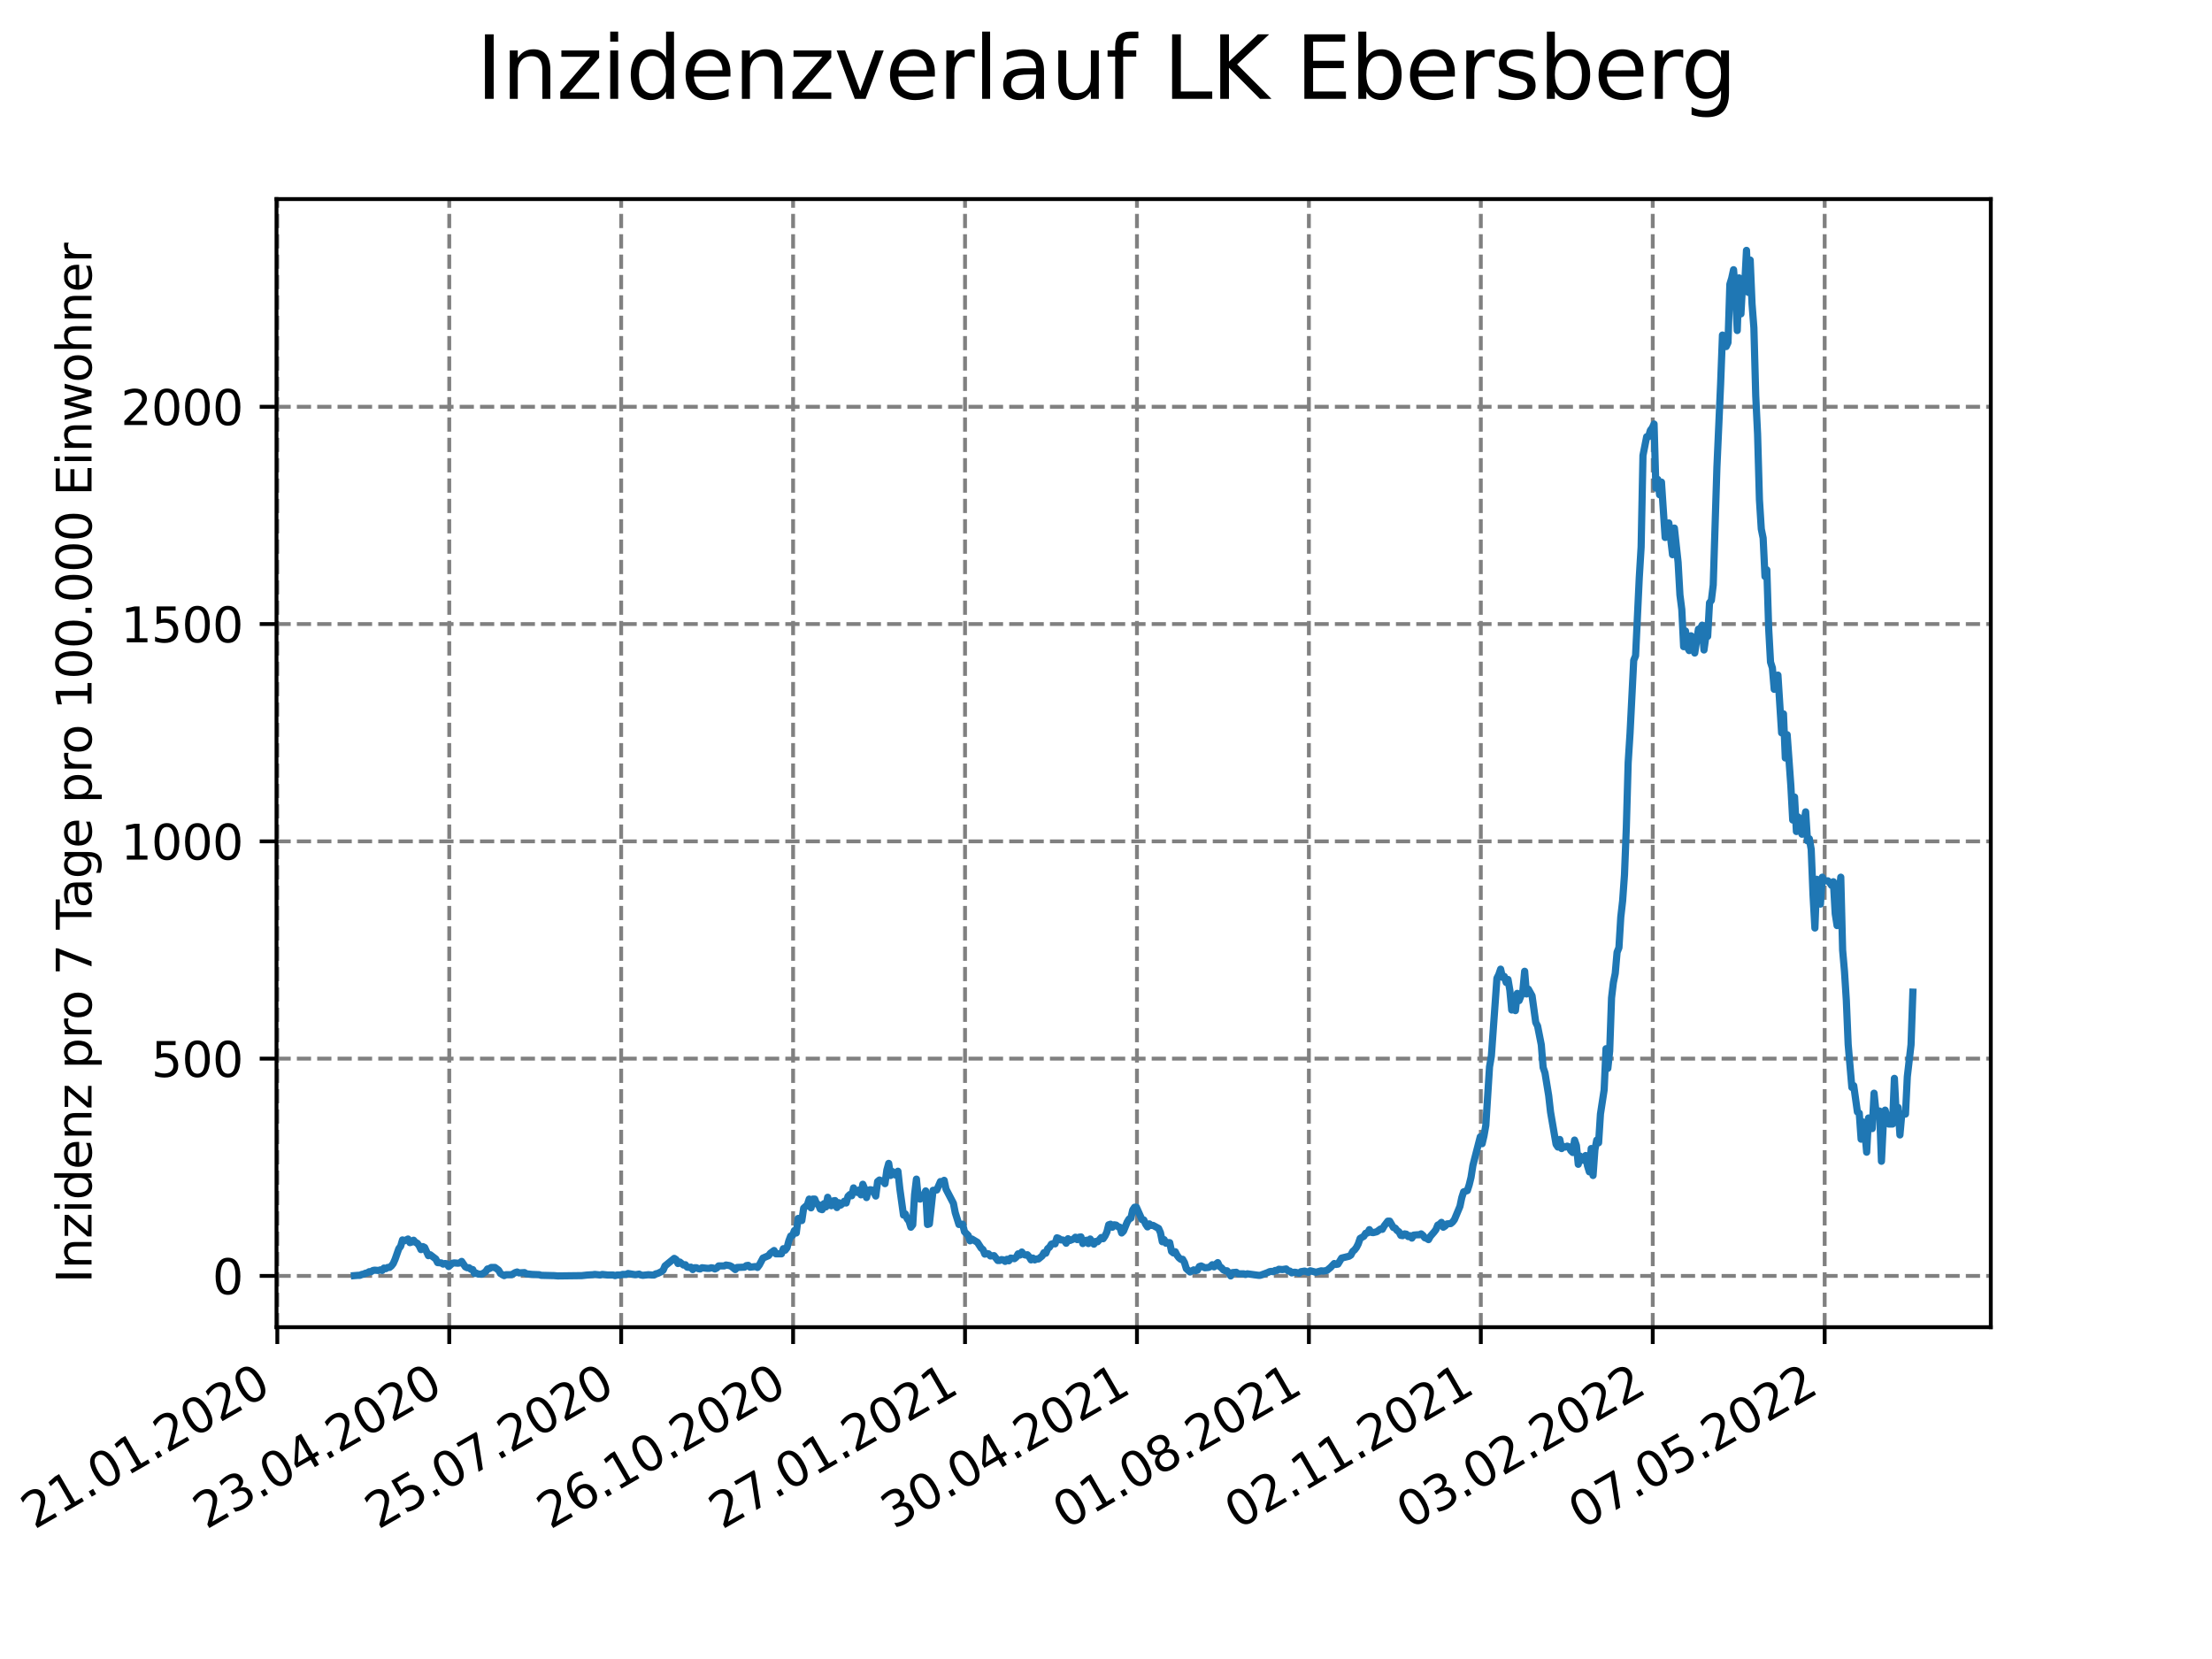 <?xml version="1.0" encoding="utf-8" standalone="no"?>
<!DOCTYPE svg PUBLIC "-//W3C//DTD SVG 1.1//EN"
  "http://www.w3.org/Graphics/SVG/1.1/DTD/svg11.dtd">
<svg xmlns:xlink="http://www.w3.org/1999/xlink" width="460.8pt" height="345.6pt" viewBox="0 0 460.8 345.6" xmlns="http://www.w3.org/2000/svg" version="1.1">
 <defs>
  <style type="text/css">*{stroke-linejoin: round; stroke-linecap: butt}</style>
 </defs>
 <g id="figure_1">
  <g id="patch_1">
   <path d="M 0 345.6 
L 460.8 345.6 
L 460.8 0 
L 0 0 
z
" style="fill: #ffffff"/>
  </g>
  <g id="axes_1">
   <g id="patch_2">
    <path d="M 57.6 276.48 
L 414.72 276.48 
L 414.72 41.472 
L 57.6 41.472 
z
" style="fill: #ffffff"/>
   </g>
   <g id="matplotlib.axis_1">
    <g id="xtick_1">
     <g id="line2d_1">
      <path d="M 57.77 276.48 
L 57.77 41.472 
" clip-path="url(#p62d53660f6)" style="fill: none; stroke-dasharray: 2.96,1.28; stroke-dashoffset: 0; stroke: #808080; stroke-width: 0.8"/>
     </g>
     <g id="line2d_2">
      <defs>
       <path id="m93dc197417" d="M 0 0 
L 0 3.5 
" style="stroke: #000000; stroke-width: 0.8"/>
      </defs>
      <g>
       <use xlink:href="#m93dc197417" x="57.77" y="276.48" style="stroke: #000000; stroke-width: 0.8"/>
      </g>
     </g>
     <g id="text_1">
      <!-- 21.01.2020 -->
      <g transform="translate(7.145 318.689)rotate(-30)scale(0.1 -0.1)">
       <defs>
        <path id="DejaVuSans-32" d="M 1228 531 
L 3431 531 
L 3431 0 
L 469 0 
L 469 531 
Q 828 903 1448 1529 
Q 2069 2156 2228 2338 
Q 2531 2678 2651 2914 
Q 2772 3150 2772 3378 
Q 2772 3750 2511 3984 
Q 2250 4219 1831 4219 
Q 1534 4219 1204 4116 
Q 875 4013 500 3803 
L 500 4441 
Q 881 4594 1212 4672 
Q 1544 4750 1819 4750 
Q 2544 4750 2975 4387 
Q 3406 4025 3406 3419 
Q 3406 3131 3298 2873 
Q 3191 2616 2906 2266 
Q 2828 2175 2409 1742 
Q 1991 1309 1228 531 
z
" transform="scale(0.016)"/>
        <path id="DejaVuSans-31" d="M 794 531 
L 1825 531 
L 1825 4091 
L 703 3866 
L 703 4441 
L 1819 4666 
L 2450 4666 
L 2450 531 
L 3481 531 
L 3481 0 
L 794 0 
L 794 531 
z
" transform="scale(0.016)"/>
        <path id="DejaVuSans-2e" d="M 684 794 
L 1344 794 
L 1344 0 
L 684 0 
L 684 794 
z
" transform="scale(0.016)"/>
        <path id="DejaVuSans-30" d="M 2034 4250 
Q 1547 4250 1301 3770 
Q 1056 3291 1056 2328 
Q 1056 1369 1301 889 
Q 1547 409 2034 409 
Q 2525 409 2770 889 
Q 3016 1369 3016 2328 
Q 3016 3291 2770 3770 
Q 2525 4250 2034 4250 
z
M 2034 4750 
Q 2819 4750 3233 4129 
Q 3647 3509 3647 2328 
Q 3647 1150 3233 529 
Q 2819 -91 2034 -91 
Q 1250 -91 836 529 
Q 422 1150 422 2328 
Q 422 3509 836 4129 
Q 1250 4750 2034 4750 
z
" transform="scale(0.016)"/>
       </defs>
       <use xlink:href="#DejaVuSans-32"/>
       <use xlink:href="#DejaVuSans-31" x="63.623"/>
       <use xlink:href="#DejaVuSans-2e" x="127.246"/>
       <use xlink:href="#DejaVuSans-30" x="159.033"/>
       <use xlink:href="#DejaVuSans-31" x="222.656"/>
       <use xlink:href="#DejaVuSans-2e" x="286.279"/>
       <use xlink:href="#DejaVuSans-32" x="318.066"/>
       <use xlink:href="#DejaVuSans-30" x="381.689"/>
       <use xlink:href="#DejaVuSans-32" x="445.312"/>
       <use xlink:href="#DejaVuSans-30" x="508.936"/>
      </g>
     </g>
    </g>
    <g id="xtick_2">
     <g id="line2d_3">
      <path d="M 93.586 276.48 
L 93.586 41.472 
" clip-path="url(#p62d53660f6)" style="fill: none; stroke-dasharray: 2.96,1.28; stroke-dashoffset: 0; stroke: #808080; stroke-width: 0.8"/>
     </g>
     <g id="line2d_4">
      <g>
       <use xlink:href="#m93dc197417" x="93.586" y="276.48" style="stroke: #000000; stroke-width: 0.8"/>
      </g>
     </g>
     <g id="text_2">
      <!-- 23.04.2020 -->
      <g transform="translate(42.961 318.689)rotate(-30)scale(0.1 -0.1)">
       <defs>
        <path id="DejaVuSans-33" d="M 2597 2516 
Q 3050 2419 3304 2112 
Q 3559 1806 3559 1356 
Q 3559 666 3084 287 
Q 2609 -91 1734 -91 
Q 1441 -91 1130 -33 
Q 819 25 488 141 
L 488 750 
Q 750 597 1062 519 
Q 1375 441 1716 441 
Q 2309 441 2620 675 
Q 2931 909 2931 1356 
Q 2931 1769 2642 2001 
Q 2353 2234 1838 2234 
L 1294 2234 
L 1294 2753 
L 1863 2753 
Q 2328 2753 2575 2939 
Q 2822 3125 2822 3475 
Q 2822 3834 2567 4026 
Q 2313 4219 1838 4219 
Q 1578 4219 1281 4162 
Q 984 4106 628 3988 
L 628 4550 
Q 988 4650 1302 4700 
Q 1616 4750 1894 4750 
Q 2613 4750 3031 4423 
Q 3450 4097 3450 3541 
Q 3450 3153 3228 2886 
Q 3006 2619 2597 2516 
z
" transform="scale(0.016)"/>
        <path id="DejaVuSans-34" d="M 2419 4116 
L 825 1625 
L 2419 1625 
L 2419 4116 
z
M 2253 4666 
L 3047 4666 
L 3047 1625 
L 3713 1625 
L 3713 1100 
L 3047 1100 
L 3047 0 
L 2419 0 
L 2419 1100 
L 313 1100 
L 313 1709 
L 2253 4666 
z
" transform="scale(0.016)"/>
       </defs>
       <use xlink:href="#DejaVuSans-32"/>
       <use xlink:href="#DejaVuSans-33" x="63.623"/>
       <use xlink:href="#DejaVuSans-2e" x="127.246"/>
       <use xlink:href="#DejaVuSans-30" x="159.033"/>
       <use xlink:href="#DejaVuSans-34" x="222.656"/>
       <use xlink:href="#DejaVuSans-2e" x="286.279"/>
       <use xlink:href="#DejaVuSans-32" x="318.066"/>
       <use xlink:href="#DejaVuSans-30" x="381.689"/>
       <use xlink:href="#DejaVuSans-32" x="445.312"/>
       <use xlink:href="#DejaVuSans-30" x="508.936"/>
      </g>
     </g>
    </g>
    <g id="xtick_3">
     <g id="line2d_5">
      <path d="M 129.402 276.48 
L 129.402 41.472 
" clip-path="url(#p62d53660f6)" style="fill: none; stroke-dasharray: 2.96,1.28; stroke-dashoffset: 0; stroke: #808080; stroke-width: 0.8"/>
     </g>
     <g id="line2d_6">
      <g>
       <use xlink:href="#m93dc197417" x="129.402" y="276.48" style="stroke: #000000; stroke-width: 0.8"/>
      </g>
     </g>
     <g id="text_3">
      <!-- 25.07.2020 -->
      <g transform="translate(78.777 318.689)rotate(-30)scale(0.1 -0.1)">
       <defs>
        <path id="DejaVuSans-35" d="M 691 4666 
L 3169 4666 
L 3169 4134 
L 1269 4134 
L 1269 2991 
Q 1406 3038 1543 3061 
Q 1681 3084 1819 3084 
Q 2600 3084 3056 2656 
Q 3513 2228 3513 1497 
Q 3513 744 3044 326 
Q 2575 -91 1722 -91 
Q 1428 -91 1123 -41 
Q 819 9 494 109 
L 494 744 
Q 775 591 1075 516 
Q 1375 441 1709 441 
Q 2250 441 2565 725 
Q 2881 1009 2881 1497 
Q 2881 1984 2565 2268 
Q 2250 2553 1709 2553 
Q 1456 2553 1204 2497 
Q 953 2441 691 2322 
L 691 4666 
z
" transform="scale(0.016)"/>
        <path id="DejaVuSans-37" d="M 525 4666 
L 3525 4666 
L 3525 4397 
L 1831 0 
L 1172 0 
L 2766 4134 
L 525 4134 
L 525 4666 
z
" transform="scale(0.016)"/>
       </defs>
       <use xlink:href="#DejaVuSans-32"/>
       <use xlink:href="#DejaVuSans-35" x="63.623"/>
       <use xlink:href="#DejaVuSans-2e" x="127.246"/>
       <use xlink:href="#DejaVuSans-30" x="159.033"/>
       <use xlink:href="#DejaVuSans-37" x="222.656"/>
       <use xlink:href="#DejaVuSans-2e" x="286.279"/>
       <use xlink:href="#DejaVuSans-32" x="318.066"/>
       <use xlink:href="#DejaVuSans-30" x="381.689"/>
       <use xlink:href="#DejaVuSans-32" x="445.312"/>
       <use xlink:href="#DejaVuSans-30" x="508.936"/>
      </g>
     </g>
    </g>
    <g id="xtick_4">
     <g id="line2d_7">
      <path d="M 165.218 276.48 
L 165.218 41.472 
" clip-path="url(#p62d53660f6)" style="fill: none; stroke-dasharray: 2.96,1.28; stroke-dashoffset: 0; stroke: #808080; stroke-width: 0.8"/>
     </g>
     <g id="line2d_8">
      <g>
       <use xlink:href="#m93dc197417" x="165.218" y="276.48" style="stroke: #000000; stroke-width: 0.8"/>
      </g>
     </g>
     <g id="text_4">
      <!-- 26.10.2020 -->
      <g transform="translate(114.593 318.689)rotate(-30)scale(0.1 -0.1)">
       <defs>
        <path id="DejaVuSans-36" d="M 2113 2584 
Q 1688 2584 1439 2293 
Q 1191 2003 1191 1497 
Q 1191 994 1439 701 
Q 1688 409 2113 409 
Q 2538 409 2786 701 
Q 3034 994 3034 1497 
Q 3034 2003 2786 2293 
Q 2538 2584 2113 2584 
z
M 3366 4563 
L 3366 3988 
Q 3128 4100 2886 4159 
Q 2644 4219 2406 4219 
Q 1781 4219 1451 3797 
Q 1122 3375 1075 2522 
Q 1259 2794 1537 2939 
Q 1816 3084 2150 3084 
Q 2853 3084 3261 2657 
Q 3669 2231 3669 1497 
Q 3669 778 3244 343 
Q 2819 -91 2113 -91 
Q 1303 -91 875 529 
Q 447 1150 447 2328 
Q 447 3434 972 4092 
Q 1497 4750 2381 4750 
Q 2619 4750 2861 4703 
Q 3103 4656 3366 4563 
z
" transform="scale(0.016)"/>
       </defs>
       <use xlink:href="#DejaVuSans-32"/>
       <use xlink:href="#DejaVuSans-36" x="63.623"/>
       <use xlink:href="#DejaVuSans-2e" x="127.246"/>
       <use xlink:href="#DejaVuSans-31" x="159.033"/>
       <use xlink:href="#DejaVuSans-30" x="222.656"/>
       <use xlink:href="#DejaVuSans-2e" x="286.279"/>
       <use xlink:href="#DejaVuSans-32" x="318.066"/>
       <use xlink:href="#DejaVuSans-30" x="381.689"/>
       <use xlink:href="#DejaVuSans-32" x="445.312"/>
       <use xlink:href="#DejaVuSans-30" x="508.936"/>
      </g>
     </g>
    </g>
    <g id="xtick_5">
     <g id="line2d_9">
      <path d="M 201.034 276.48 
L 201.034 41.472 
" clip-path="url(#p62d53660f6)" style="fill: none; stroke-dasharray: 2.96,1.28; stroke-dashoffset: 0; stroke: #808080; stroke-width: 0.8"/>
     </g>
     <g id="line2d_10">
      <g>
       <use xlink:href="#m93dc197417" x="201.034" y="276.48" style="stroke: #000000; stroke-width: 0.8"/>
      </g>
     </g>
     <g id="text_5">
      <!-- 27.01.2021 -->
      <g transform="translate(150.409 318.689)rotate(-30)scale(0.1 -0.1)">
       <use xlink:href="#DejaVuSans-32"/>
       <use xlink:href="#DejaVuSans-37" x="63.623"/>
       <use xlink:href="#DejaVuSans-2e" x="127.246"/>
       <use xlink:href="#DejaVuSans-30" x="159.033"/>
       <use xlink:href="#DejaVuSans-31" x="222.656"/>
       <use xlink:href="#DejaVuSans-2e" x="286.279"/>
       <use xlink:href="#DejaVuSans-32" x="318.066"/>
       <use xlink:href="#DejaVuSans-30" x="381.689"/>
       <use xlink:href="#DejaVuSans-32" x="445.312"/>
       <use xlink:href="#DejaVuSans-31" x="508.936"/>
      </g>
     </g>
    </g>
    <g id="xtick_6">
     <g id="line2d_11">
      <path d="M 236.85 276.48 
L 236.85 41.472 
" clip-path="url(#p62d53660f6)" style="fill: none; stroke-dasharray: 2.96,1.28; stroke-dashoffset: 0; stroke: #808080; stroke-width: 0.8"/>
     </g>
     <g id="line2d_12">
      <g>
       <use xlink:href="#m93dc197417" x="236.85" y="276.48" style="stroke: #000000; stroke-width: 0.8"/>
      </g>
     </g>
     <g id="text_6">
      <!-- 30.04.2021 -->
      <g transform="translate(186.225 318.689)rotate(-30)scale(0.1 -0.1)">
       <use xlink:href="#DejaVuSans-33"/>
       <use xlink:href="#DejaVuSans-30" x="63.623"/>
       <use xlink:href="#DejaVuSans-2e" x="127.246"/>
       <use xlink:href="#DejaVuSans-30" x="159.033"/>
       <use xlink:href="#DejaVuSans-34" x="222.656"/>
       <use xlink:href="#DejaVuSans-2e" x="286.279"/>
       <use xlink:href="#DejaVuSans-32" x="318.066"/>
       <use xlink:href="#DejaVuSans-30" x="381.689"/>
       <use xlink:href="#DejaVuSans-32" x="445.312"/>
       <use xlink:href="#DejaVuSans-31" x="508.936"/>
      </g>
     </g>
    </g>
    <g id="xtick_7">
     <g id="line2d_13">
      <path d="M 272.666 276.48 
L 272.666 41.472 
" clip-path="url(#p62d53660f6)" style="fill: none; stroke-dasharray: 2.96,1.28; stroke-dashoffset: 0; stroke: #808080; stroke-width: 0.8"/>
     </g>
     <g id="line2d_14">
      <g>
       <use xlink:href="#m93dc197417" x="272.666" y="276.48" style="stroke: #000000; stroke-width: 0.8"/>
      </g>
     </g>
     <g id="text_7">
      <!-- 01.08.2021 -->
      <g transform="translate(222.041 318.689)rotate(-30)scale(0.1 -0.1)">
       <defs>
        <path id="DejaVuSans-38" d="M 2034 2216 
Q 1584 2216 1326 1975 
Q 1069 1734 1069 1313 
Q 1069 891 1326 650 
Q 1584 409 2034 409 
Q 2484 409 2743 651 
Q 3003 894 3003 1313 
Q 3003 1734 2745 1975 
Q 2488 2216 2034 2216 
z
M 1403 2484 
Q 997 2584 770 2862 
Q 544 3141 544 3541 
Q 544 4100 942 4425 
Q 1341 4750 2034 4750 
Q 2731 4750 3128 4425 
Q 3525 4100 3525 3541 
Q 3525 3141 3298 2862 
Q 3072 2584 2669 2484 
Q 3125 2378 3379 2068 
Q 3634 1759 3634 1313 
Q 3634 634 3220 271 
Q 2806 -91 2034 -91 
Q 1263 -91 848 271 
Q 434 634 434 1313 
Q 434 1759 690 2068 
Q 947 2378 1403 2484 
z
M 1172 3481 
Q 1172 3119 1398 2916 
Q 1625 2713 2034 2713 
Q 2441 2713 2670 2916 
Q 2900 3119 2900 3481 
Q 2900 3844 2670 4047 
Q 2441 4250 2034 4250 
Q 1625 4250 1398 4047 
Q 1172 3844 1172 3481 
z
" transform="scale(0.016)"/>
       </defs>
       <use xlink:href="#DejaVuSans-30"/>
       <use xlink:href="#DejaVuSans-31" x="63.623"/>
       <use xlink:href="#DejaVuSans-2e" x="127.246"/>
       <use xlink:href="#DejaVuSans-30" x="159.033"/>
       <use xlink:href="#DejaVuSans-38" x="222.656"/>
       <use xlink:href="#DejaVuSans-2e" x="286.279"/>
       <use xlink:href="#DejaVuSans-32" x="318.066"/>
       <use xlink:href="#DejaVuSans-30" x="381.689"/>
       <use xlink:href="#DejaVuSans-32" x="445.312"/>
       <use xlink:href="#DejaVuSans-31" x="508.936"/>
      </g>
     </g>
    </g>
    <g id="xtick_8">
     <g id="line2d_15">
      <path d="M 308.482 276.48 
L 308.482 41.472 
" clip-path="url(#p62d53660f6)" style="fill: none; stroke-dasharray: 2.96,1.28; stroke-dashoffset: 0; stroke: #808080; stroke-width: 0.8"/>
     </g>
     <g id="line2d_16">
      <g>
       <use xlink:href="#m93dc197417" x="308.482" y="276.48" style="stroke: #000000; stroke-width: 0.8"/>
      </g>
     </g>
     <g id="text_8">
      <!-- 02.11.2021 -->
      <g transform="translate(257.857 318.689)rotate(-30)scale(0.1 -0.1)">
       <use xlink:href="#DejaVuSans-30"/>
       <use xlink:href="#DejaVuSans-32" x="63.623"/>
       <use xlink:href="#DejaVuSans-2e" x="127.246"/>
       <use xlink:href="#DejaVuSans-31" x="159.033"/>
       <use xlink:href="#DejaVuSans-31" x="222.656"/>
       <use xlink:href="#DejaVuSans-2e" x="286.279"/>
       <use xlink:href="#DejaVuSans-32" x="318.066"/>
       <use xlink:href="#DejaVuSans-30" x="381.689"/>
       <use xlink:href="#DejaVuSans-32" x="445.312"/>
       <use xlink:href="#DejaVuSans-31" x="508.936"/>
      </g>
     </g>
    </g>
    <g id="xtick_9">
     <g id="line2d_17">
      <path d="M 344.298 276.48 
L 344.298 41.472 
" clip-path="url(#p62d53660f6)" style="fill: none; stroke-dasharray: 2.96,1.28; stroke-dashoffset: 0; stroke: #808080; stroke-width: 0.8"/>
     </g>
     <g id="line2d_18">
      <g>
       <use xlink:href="#m93dc197417" x="344.298" y="276.48" style="stroke: #000000; stroke-width: 0.8"/>
      </g>
     </g>
     <g id="text_9">
      <!-- 03.02.2022 -->
      <g transform="translate(293.673 318.689)rotate(-30)scale(0.1 -0.1)">
       <use xlink:href="#DejaVuSans-30"/>
       <use xlink:href="#DejaVuSans-33" x="63.623"/>
       <use xlink:href="#DejaVuSans-2e" x="127.246"/>
       <use xlink:href="#DejaVuSans-30" x="159.033"/>
       <use xlink:href="#DejaVuSans-32" x="222.656"/>
       <use xlink:href="#DejaVuSans-2e" x="286.279"/>
       <use xlink:href="#DejaVuSans-32" x="318.066"/>
       <use xlink:href="#DejaVuSans-30" x="381.689"/>
       <use xlink:href="#DejaVuSans-32" x="445.312"/>
       <use xlink:href="#DejaVuSans-32" x="508.936"/>
      </g>
     </g>
    </g>
    <g id="xtick_10">
     <g id="line2d_19">
      <path d="M 380.114 276.48 
L 380.114 41.472 
" clip-path="url(#p62d53660f6)" style="fill: none; stroke-dasharray: 2.96,1.28; stroke-dashoffset: 0; stroke: #808080; stroke-width: 0.8"/>
     </g>
     <g id="line2d_20">
      <g>
       <use xlink:href="#m93dc197417" x="380.114" y="276.48" style="stroke: #000000; stroke-width: 0.8"/>
      </g>
     </g>
     <g id="text_10">
      <!-- 07.05.2022 -->
      <g transform="translate(329.489 318.689)rotate(-30)scale(0.1 -0.1)">
       <use xlink:href="#DejaVuSans-30"/>
       <use xlink:href="#DejaVuSans-37" x="63.623"/>
       <use xlink:href="#DejaVuSans-2e" x="127.246"/>
       <use xlink:href="#DejaVuSans-30" x="159.033"/>
       <use xlink:href="#DejaVuSans-35" x="222.656"/>
       <use xlink:href="#DejaVuSans-2e" x="286.279"/>
       <use xlink:href="#DejaVuSans-32" x="318.066"/>
       <use xlink:href="#DejaVuSans-30" x="381.689"/>
       <use xlink:href="#DejaVuSans-32" x="445.312"/>
       <use xlink:href="#DejaVuSans-32" x="508.936"/>
      </g>
     </g>
    </g>
   </g>
   <g id="matplotlib.axis_2">
    <g id="ytick_1">
     <g id="line2d_21">
      <path d="M 57.6 265.798 
L 414.72 265.798 
" clip-path="url(#p62d53660f6)" style="fill: none; stroke-dasharray: 2.96,1.28; stroke-dashoffset: 0; stroke: #808080; stroke-width: 0.8"/>
     </g>
     <g id="line2d_22">
      <defs>
       <path id="mb94807df3f" d="M 0 0 
L -3.5 0 
" style="stroke: #000000; stroke-width: 0.8"/>
      </defs>
      <g>
       <use xlink:href="#mb94807df3f" x="57.6" y="265.798" style="stroke: #000000; stroke-width: 0.8"/>
      </g>
     </g>
     <g id="text_11">
      <!-- 0 -->
      <g transform="translate(44.237 269.597)scale(0.1 -0.1)">
       <use xlink:href="#DejaVuSans-30"/>
      </g>
     </g>
    </g>
    <g id="ytick_2">
     <g id="line2d_23">
      <path d="M 57.6 220.533 
L 414.72 220.533 
" clip-path="url(#p62d53660f6)" style="fill: none; stroke-dasharray: 2.96,1.28; stroke-dashoffset: 0; stroke: #808080; stroke-width: 0.8"/>
     </g>
     <g id="line2d_24">
      <g>
       <use xlink:href="#mb94807df3f" x="57.6" y="220.533" style="stroke: #000000; stroke-width: 0.8"/>
      </g>
     </g>
     <g id="text_12">
      <!-- 500 -->
      <g transform="translate(31.512 224.332)scale(0.1 -0.1)">
       <use xlink:href="#DejaVuSans-35"/>
       <use xlink:href="#DejaVuSans-30" x="63.623"/>
       <use xlink:href="#DejaVuSans-30" x="127.246"/>
      </g>
     </g>
    </g>
    <g id="ytick_3">
     <g id="line2d_25">
      <path d="M 57.6 175.268 
L 414.72 175.268 
" clip-path="url(#p62d53660f6)" style="fill: none; stroke-dasharray: 2.96,1.28; stroke-dashoffset: 0; stroke: #808080; stroke-width: 0.8"/>
     </g>
     <g id="line2d_26">
      <g>
       <use xlink:href="#mb94807df3f" x="57.6" y="175.268" style="stroke: #000000; stroke-width: 0.8"/>
      </g>
     </g>
     <g id="text_13">
      <!-- 1000 -->
      <g transform="translate(25.15 179.067)scale(0.1 -0.1)">
       <use xlink:href="#DejaVuSans-31"/>
       <use xlink:href="#DejaVuSans-30" x="63.623"/>
       <use xlink:href="#DejaVuSans-30" x="127.246"/>
       <use xlink:href="#DejaVuSans-30" x="190.869"/>
      </g>
     </g>
    </g>
    <g id="ytick_4">
     <g id="line2d_27">
      <path d="M 57.6 130.003 
L 414.72 130.003 
" clip-path="url(#p62d53660f6)" style="fill: none; stroke-dasharray: 2.96,1.28; stroke-dashoffset: 0; stroke: #808080; stroke-width: 0.8"/>
     </g>
     <g id="line2d_28">
      <g>
       <use xlink:href="#mb94807df3f" x="57.6" y="130.003" style="stroke: #000000; stroke-width: 0.8"/>
      </g>
     </g>
     <g id="text_14">
      <!-- 1500 -->
      <g transform="translate(25.15 133.802)scale(0.1 -0.1)">
       <use xlink:href="#DejaVuSans-31"/>
       <use xlink:href="#DejaVuSans-35" x="63.623"/>
       <use xlink:href="#DejaVuSans-30" x="127.246"/>
       <use xlink:href="#DejaVuSans-30" x="190.869"/>
      </g>
     </g>
    </g>
    <g id="ytick_5">
     <g id="line2d_29">
      <path d="M 57.6 84.738 
L 414.72 84.738 
" clip-path="url(#p62d53660f6)" style="fill: none; stroke-dasharray: 2.96,1.28; stroke-dashoffset: 0; stroke: #808080; stroke-width: 0.8"/>
     </g>
     <g id="line2d_30">
      <g>
       <use xlink:href="#mb94807df3f" x="57.6" y="84.738" style="stroke: #000000; stroke-width: 0.8"/>
      </g>
     </g>
     <g id="text_15">
      <!-- 2000 -->
      <g transform="translate(25.15 88.537)scale(0.1 -0.1)">
       <use xlink:href="#DejaVuSans-32"/>
       <use xlink:href="#DejaVuSans-30" x="63.623"/>
       <use xlink:href="#DejaVuSans-30" x="127.246"/>
       <use xlink:href="#DejaVuSans-30" x="190.869"/>
      </g>
     </g>
    </g>
    <g id="text_16">
     <!-- Inzidenz pro 7 Tage pro 100.000 Einwohner -->
     <g transform="translate(19.07 267.301)rotate(-90)scale(0.1 -0.1)">
      <defs>
       <path id="DejaVuSans-49" d="M 628 4666 
L 1259 4666 
L 1259 0 
L 628 0 
L 628 4666 
z
" transform="scale(0.016)"/>
       <path id="DejaVuSans-6e" d="M 3513 2113 
L 3513 0 
L 2938 0 
L 2938 2094 
Q 2938 2591 2744 2837 
Q 2550 3084 2163 3084 
Q 1697 3084 1428 2787 
Q 1159 2491 1159 1978 
L 1159 0 
L 581 0 
L 581 3500 
L 1159 3500 
L 1159 2956 
Q 1366 3272 1645 3428 
Q 1925 3584 2291 3584 
Q 2894 3584 3203 3211 
Q 3513 2838 3513 2113 
z
" transform="scale(0.016)"/>
       <path id="DejaVuSans-7a" d="M 353 3500 
L 3084 3500 
L 3084 2975 
L 922 459 
L 3084 459 
L 3084 0 
L 275 0 
L 275 525 
L 2438 3041 
L 353 3041 
L 353 3500 
z
" transform="scale(0.016)"/>
       <path id="DejaVuSans-69" d="M 603 3500 
L 1178 3500 
L 1178 0 
L 603 0 
L 603 3500 
z
M 603 4863 
L 1178 4863 
L 1178 4134 
L 603 4134 
L 603 4863 
z
" transform="scale(0.016)"/>
       <path id="DejaVuSans-64" d="M 2906 2969 
L 2906 4863 
L 3481 4863 
L 3481 0 
L 2906 0 
L 2906 525 
Q 2725 213 2448 61 
Q 2172 -91 1784 -91 
Q 1150 -91 751 415 
Q 353 922 353 1747 
Q 353 2572 751 3078 
Q 1150 3584 1784 3584 
Q 2172 3584 2448 3432 
Q 2725 3281 2906 2969 
z
M 947 1747 
Q 947 1113 1208 752 
Q 1469 391 1925 391 
Q 2381 391 2643 752 
Q 2906 1113 2906 1747 
Q 2906 2381 2643 2742 
Q 2381 3103 1925 3103 
Q 1469 3103 1208 2742 
Q 947 2381 947 1747 
z
" transform="scale(0.016)"/>
       <path id="DejaVuSans-65" d="M 3597 1894 
L 3597 1613 
L 953 1613 
Q 991 1019 1311 708 
Q 1631 397 2203 397 
Q 2534 397 2845 478 
Q 3156 559 3463 722 
L 3463 178 
Q 3153 47 2828 -22 
Q 2503 -91 2169 -91 
Q 1331 -91 842 396 
Q 353 884 353 1716 
Q 353 2575 817 3079 
Q 1281 3584 2069 3584 
Q 2775 3584 3186 3129 
Q 3597 2675 3597 1894 
z
M 3022 2063 
Q 3016 2534 2758 2815 
Q 2500 3097 2075 3097 
Q 1594 3097 1305 2825 
Q 1016 2553 972 2059 
L 3022 2063 
z
" transform="scale(0.016)"/>
       <path id="DejaVuSans-20" transform="scale(0.016)"/>
       <path id="DejaVuSans-70" d="M 1159 525 
L 1159 -1331 
L 581 -1331 
L 581 3500 
L 1159 3500 
L 1159 2969 
Q 1341 3281 1617 3432 
Q 1894 3584 2278 3584 
Q 2916 3584 3314 3078 
Q 3713 2572 3713 1747 
Q 3713 922 3314 415 
Q 2916 -91 2278 -91 
Q 1894 -91 1617 61 
Q 1341 213 1159 525 
z
M 3116 1747 
Q 3116 2381 2855 2742 
Q 2594 3103 2138 3103 
Q 1681 3103 1420 2742 
Q 1159 2381 1159 1747 
Q 1159 1113 1420 752 
Q 1681 391 2138 391 
Q 2594 391 2855 752 
Q 3116 1113 3116 1747 
z
" transform="scale(0.016)"/>
       <path id="DejaVuSans-72" d="M 2631 2963 
Q 2534 3019 2420 3045 
Q 2306 3072 2169 3072 
Q 1681 3072 1420 2755 
Q 1159 2438 1159 1844 
L 1159 0 
L 581 0 
L 581 3500 
L 1159 3500 
L 1159 2956 
Q 1341 3275 1631 3429 
Q 1922 3584 2338 3584 
Q 2397 3584 2469 3576 
Q 2541 3569 2628 3553 
L 2631 2963 
z
" transform="scale(0.016)"/>
       <path id="DejaVuSans-6f" d="M 1959 3097 
Q 1497 3097 1228 2736 
Q 959 2375 959 1747 
Q 959 1119 1226 758 
Q 1494 397 1959 397 
Q 2419 397 2687 759 
Q 2956 1122 2956 1747 
Q 2956 2369 2687 2733 
Q 2419 3097 1959 3097 
z
M 1959 3584 
Q 2709 3584 3137 3096 
Q 3566 2609 3566 1747 
Q 3566 888 3137 398 
Q 2709 -91 1959 -91 
Q 1206 -91 779 398 
Q 353 888 353 1747 
Q 353 2609 779 3096 
Q 1206 3584 1959 3584 
z
" transform="scale(0.016)"/>
       <path id="DejaVuSans-54" d="M -19 4666 
L 3928 4666 
L 3928 4134 
L 2272 4134 
L 2272 0 
L 1638 0 
L 1638 4134 
L -19 4134 
L -19 4666 
z
" transform="scale(0.016)"/>
       <path id="DejaVuSans-61" d="M 2194 1759 
Q 1497 1759 1228 1600 
Q 959 1441 959 1056 
Q 959 750 1161 570 
Q 1363 391 1709 391 
Q 2188 391 2477 730 
Q 2766 1069 2766 1631 
L 2766 1759 
L 2194 1759 
z
M 3341 1997 
L 3341 0 
L 2766 0 
L 2766 531 
Q 2569 213 2275 61 
Q 1981 -91 1556 -91 
Q 1019 -91 701 211 
Q 384 513 384 1019 
Q 384 1609 779 1909 
Q 1175 2209 1959 2209 
L 2766 2209 
L 2766 2266 
Q 2766 2663 2505 2880 
Q 2244 3097 1772 3097 
Q 1472 3097 1187 3025 
Q 903 2953 641 2809 
L 641 3341 
Q 956 3463 1253 3523 
Q 1550 3584 1831 3584 
Q 2591 3584 2966 3190 
Q 3341 2797 3341 1997 
z
" transform="scale(0.016)"/>
       <path id="DejaVuSans-67" d="M 2906 1791 
Q 2906 2416 2648 2759 
Q 2391 3103 1925 3103 
Q 1463 3103 1205 2759 
Q 947 2416 947 1791 
Q 947 1169 1205 825 
Q 1463 481 1925 481 
Q 2391 481 2648 825 
Q 2906 1169 2906 1791 
z
M 3481 434 
Q 3481 -459 3084 -895 
Q 2688 -1331 1869 -1331 
Q 1566 -1331 1297 -1286 
Q 1028 -1241 775 -1147 
L 775 -588 
Q 1028 -725 1275 -790 
Q 1522 -856 1778 -856 
Q 2344 -856 2625 -561 
Q 2906 -266 2906 331 
L 2906 616 
Q 2728 306 2450 153 
Q 2172 0 1784 0 
Q 1141 0 747 490 
Q 353 981 353 1791 
Q 353 2603 747 3093 
Q 1141 3584 1784 3584 
Q 2172 3584 2450 3431 
Q 2728 3278 2906 2969 
L 2906 3500 
L 3481 3500 
L 3481 434 
z
" transform="scale(0.016)"/>
       <path id="DejaVuSans-45" d="M 628 4666 
L 3578 4666 
L 3578 4134 
L 1259 4134 
L 1259 2753 
L 3481 2753 
L 3481 2222 
L 1259 2222 
L 1259 531 
L 3634 531 
L 3634 0 
L 628 0 
L 628 4666 
z
" transform="scale(0.016)"/>
       <path id="DejaVuSans-77" d="M 269 3500 
L 844 3500 
L 1563 769 
L 2278 3500 
L 2956 3500 
L 3675 769 
L 4391 3500 
L 4966 3500 
L 4050 0 
L 3372 0 
L 2619 2869 
L 1863 0 
L 1184 0 
L 269 3500 
z
" transform="scale(0.016)"/>
       <path id="DejaVuSans-68" d="M 3513 2113 
L 3513 0 
L 2938 0 
L 2938 2094 
Q 2938 2591 2744 2837 
Q 2550 3084 2163 3084 
Q 1697 3084 1428 2787 
Q 1159 2491 1159 1978 
L 1159 0 
L 581 0 
L 581 4863 
L 1159 4863 
L 1159 2956 
Q 1366 3272 1645 3428 
Q 1925 3584 2291 3584 
Q 2894 3584 3203 3211 
Q 3513 2838 3513 2113 
z
" transform="scale(0.016)"/>
      </defs>
      <use xlink:href="#DejaVuSans-49"/>
      <use xlink:href="#DejaVuSans-6e" x="29.492"/>
      <use xlink:href="#DejaVuSans-7a" x="92.871"/>
      <use xlink:href="#DejaVuSans-69" x="145.361"/>
      <use xlink:href="#DejaVuSans-64" x="173.145"/>
      <use xlink:href="#DejaVuSans-65" x="236.621"/>
      <use xlink:href="#DejaVuSans-6e" x="298.145"/>
      <use xlink:href="#DejaVuSans-7a" x="361.523"/>
      <use xlink:href="#DejaVuSans-20" x="414.014"/>
      <use xlink:href="#DejaVuSans-70" x="445.801"/>
      <use xlink:href="#DejaVuSans-72" x="509.277"/>
      <use xlink:href="#DejaVuSans-6f" x="548.141"/>
      <use xlink:href="#DejaVuSans-20" x="609.322"/>
      <use xlink:href="#DejaVuSans-37" x="641.109"/>
      <use xlink:href="#DejaVuSans-20" x="704.732"/>
      <use xlink:href="#DejaVuSans-54" x="736.52"/>
      <use xlink:href="#DejaVuSans-61" x="781.104"/>
      <use xlink:href="#DejaVuSans-67" x="842.383"/>
      <use xlink:href="#DejaVuSans-65" x="905.859"/>
      <use xlink:href="#DejaVuSans-20" x="967.383"/>
      <use xlink:href="#DejaVuSans-70" x="999.17"/>
      <use xlink:href="#DejaVuSans-72" x="1062.646"/>
      <use xlink:href="#DejaVuSans-6f" x="1101.51"/>
      <use xlink:href="#DejaVuSans-20" x="1162.691"/>
      <use xlink:href="#DejaVuSans-31" x="1194.479"/>
      <use xlink:href="#DejaVuSans-30" x="1258.102"/>
      <use xlink:href="#DejaVuSans-30" x="1321.725"/>
      <use xlink:href="#DejaVuSans-2e" x="1385.348"/>
      <use xlink:href="#DejaVuSans-30" x="1417.135"/>
      <use xlink:href="#DejaVuSans-30" x="1480.758"/>
      <use xlink:href="#DejaVuSans-30" x="1544.381"/>
      <use xlink:href="#DejaVuSans-20" x="1608.004"/>
      <use xlink:href="#DejaVuSans-45" x="1639.791"/>
      <use xlink:href="#DejaVuSans-69" x="1702.975"/>
      <use xlink:href="#DejaVuSans-6e" x="1730.758"/>
      <use xlink:href="#DejaVuSans-77" x="1794.137"/>
      <use xlink:href="#DejaVuSans-6f" x="1875.924"/>
      <use xlink:href="#DejaVuSans-68" x="1937.105"/>
      <use xlink:href="#DejaVuSans-6e" x="2000.484"/>
      <use xlink:href="#DejaVuSans-65" x="2063.863"/>
      <use xlink:href="#DejaVuSans-72" x="2125.387"/>
     </g>
    </g>
   </g>
   <g id="line2d_31">
    <path d="M 73.833 265.735 
L 74.603 265.672 
L 74.988 265.672 
L 75.373 265.483 
L 75.758 265.42 
L 76.143 265.231 
L 76.529 265.168 
L 76.914 264.916 
L 77.299 264.916 
L 77.684 264.663 
L 78.069 264.6 
L 78.839 264.663 
L 79.224 264.537 
L 79.609 264.663 
L 79.995 264.159 
L 80.38 264.285 
L 80.765 264.033 
L 81.15 264.033 
L 81.535 263.718 
L 81.92 263.214 
L 82.305 262.332 
L 83.076 260.126 
L 83.461 259.622 
L 83.846 258.298 
L 84.231 258.487 
L 85.001 258.109 
L 85.386 258.865 
L 85.771 258.739 
L 86.157 258.361 
L 86.542 258.802 
L 86.927 258.991 
L 87.312 259.496 
L 87.697 260.315 
L 88.082 259.685 
L 88.467 259.874 
L 89.237 261.575 
L 89.623 261.386 
L 90.778 262.269 
L 91.163 263.025 
L 91.933 263.088 
L 92.318 263.34 
L 92.704 263.214 
L 93.089 263.277 
L 93.474 263.844 
L 94.244 263.151 
L 94.629 263.088 
L 95.399 263.151 
L 95.784 263.088 
L 96.17 262.773 
L 96.94 263.907 
L 97.325 264.096 
L 97.71 264.096 
L 98.095 264.411 
L 98.48 264.474 
L 98.865 265.294 
L 99.251 265.231 
L 99.636 265.42 
L 100.406 265.42 
L 101.176 264.916 
L 101.561 264.348 
L 101.946 264.285 
L 102.331 264.033 
L 103.102 264.033 
L 103.872 264.6 
L 104.257 265.294 
L 105.027 265.735 
L 105.412 265.546 
L 106.568 265.546 
L 107.338 265.105 
L 107.723 264.979 
L 108.108 265.168 
L 109.264 265.105 
L 109.649 265.357 
L 110.804 265.483 
L 112.345 265.546 
L 112.73 265.672 
L 115.425 265.735 
L 116.196 265.798 
L 121.202 265.735 
L 122.358 265.609 
L 123.513 265.546 
L 123.898 265.483 
L 125.053 265.609 
L 125.439 265.483 
L 126.594 265.609 
L 127.749 265.609 
L 128.134 265.735 
L 128.519 265.609 
L 129.29 265.609 
L 129.675 265.483 
L 130.445 265.483 
L 130.83 265.294 
L 132.371 265.546 
L 133.141 265.42 
L 133.526 265.609 
L 133.911 265.672 
L 135.067 265.546 
L 135.837 265.609 
L 136.222 265.609 
L 136.607 265.357 
L 136.992 265.294 
L 137.762 264.916 
L 138.147 264.6 
L 138.533 263.718 
L 140.458 262.143 
L 140.843 262.395 
L 141.228 263.214 
L 141.614 262.899 
L 142.384 263.529 
L 142.769 263.466 
L 143.154 263.97 
L 143.539 264.033 
L 143.924 263.97 
L 144.309 264.474 
L 144.694 264.096 
L 145.08 264.096 
L 145.465 264.285 
L 145.85 264.348 
L 146.235 264.096 
L 147.39 264.222 
L 147.775 264.222 
L 148.161 264.096 
L 148.546 264.159 
L 148.931 264.348 
L 149.316 264.159 
L 149.701 263.718 
L 150.856 263.718 
L 151.241 263.529 
L 152.012 263.655 
L 152.397 263.844 
L 153.167 264.474 
L 153.552 264.033 
L 155.093 263.97 
L 155.478 263.655 
L 155.863 263.592 
L 156.248 263.97 
L 157.403 263.844 
L 157.788 264.033 
L 158.174 263.529 
L 158.944 262.08 
L 160.099 261.575 
L 160.484 261.071 
L 161.255 260.504 
L 161.64 261.197 
L 162.795 261.197 
L 163.18 260.126 
L 163.565 260.441 
L 163.95 259.937 
L 164.335 258.487 
L 164.721 257.479 
L 165.106 257.353 
L 165.491 256.345 
L 165.876 256.849 
L 166.261 253.824 
L 166.646 253.824 
L 167.031 254.265 
L 167.416 251.681 
L 168.187 250.988 
L 168.572 249.79 
L 168.957 251.618 
L 169.342 249.79 
L 169.727 249.79 
L 170.112 250.799 
L 170.497 250.925 
L 170.882 251.87 
L 171.268 251.996 
L 171.653 250.736 
L 172.038 251.429 
L 172.423 249.412 
L 172.808 251.051 
L 173.193 251.177 
L 173.578 250.168 
L 173.963 250.105 
L 174.349 251.555 
L 174.734 250.547 
L 175.119 251.051 
L 175.504 250.736 
L 175.889 250.231 
L 176.274 250.61 
L 176.659 249.223 
L 177.044 248.845 
L 177.429 249.097 
L 177.815 247.458 
L 178.2 248.278 
L 178.585 248.404 
L 178.97 247.9 
L 179.355 248.908 
L 179.74 246.702 
L 180.125 247.648 
L 180.51 249.475 
L 180.896 247.963 
L 181.281 247.837 
L 181.666 247.9 
L 182.051 248.404 
L 182.436 249.16 
L 182.821 246.135 
L 183.206 245.82 
L 183.591 246.009 
L 183.976 245.946 
L 184.362 246.576 
L 184.747 243.74 
L 185.132 242.354 
L 185.517 244.875 
L 185.902 244.055 
L 186.287 244.686 
L 186.672 244.812 
L 187.057 243.992 
L 187.443 247.585 
L 188.213 253.13 
L 188.598 252.878 
L 188.983 253.887 
L 189.368 254.391 
L 189.753 255.651 
L 190.138 255.147 
L 190.524 248.845 
L 190.909 245.631 
L 191.294 249.664 
L 191.679 249.79 
L 192.064 249.097 
L 192.449 248.971 
L 192.834 248.089 
L 193.219 255.084 
L 193.604 254.958 
L 194.375 247.963 
L 195.145 247.9 
L 195.915 246.135 
L 196.3 246.324 
L 196.685 245.883 
L 197.071 247.711 
L 198.611 250.673 
L 198.996 252.626 
L 199.766 255.084 
L 200.537 255.021 
L 200.922 256.597 
L 201.692 257.353 
L 202.077 258.487 
L 202.462 258.109 
L 203.618 258.802 
L 204.388 260 
L 204.773 260.315 
L 205.158 261.26 
L 205.543 261.134 
L 205.928 261.197 
L 206.313 261.638 
L 207.084 261.575 
L 207.854 262.584 
L 208.239 262.584 
L 208.624 262.395 
L 209.009 262.458 
L 209.394 262.773 
L 209.779 262.332 
L 210.165 262.647 
L 210.55 262.08 
L 211.32 262.206 
L 211.705 261.89 
L 212.09 261.197 
L 212.475 261.449 
L 212.86 260.819 
L 213.245 261.323 
L 213.631 261.449 
L 214.016 261.386 
L 214.401 261.827 
L 214.786 262.458 
L 215.171 262.08 
L 215.556 262.458 
L 215.941 262.269 
L 216.326 262.269 
L 217.097 261.638 
L 217.482 260.945 
L 217.867 261.071 
L 218.252 260.126 
L 218.637 259.811 
L 219.022 259.181 
L 219.407 259.054 
L 219.792 259.118 
L 220.178 257.857 
L 220.563 257.983 
L 220.948 258.298 
L 221.333 258.298 
L 221.718 258.424 
L 222.103 258.991 
L 222.488 258.046 
L 222.873 258.424 
L 223.644 258.109 
L 224.029 257.731 
L 224.414 258.235 
L 224.799 257.731 
L 225.184 257.668 
L 225.569 259.054 
L 225.954 258.487 
L 226.339 258.361 
L 226.725 259.054 
L 227.11 258.109 
L 227.88 259.181 
L 228.265 258.613 
L 228.65 258.676 
L 229.42 257.794 
L 229.806 258.046 
L 230.191 257.479 
L 230.576 256.66 
L 230.961 255.147 
L 231.346 255.021 
L 231.731 255.651 
L 232.116 255.147 
L 232.501 255.21 
L 232.886 255.525 
L 233.272 255.651 
L 233.657 256.849 
L 234.042 256.471 
L 234.812 254.58 
L 235.197 253.95 
L 235.582 253.761 
L 235.967 252.059 
L 236.353 251.492 
L 236.738 251.492 
L 237.893 254.076 
L 238.278 254.139 
L 238.663 255.021 
L 239.048 255.588 
L 239.434 254.958 
L 239.819 255.273 
L 240.204 255.273 
L 241.359 255.903 
L 241.744 256.786 
L 242.129 258.676 
L 242.514 258.235 
L 242.9 258.991 
L 243.285 258.865 
L 243.67 258.865 
L 244.055 260.693 
L 244.44 261.008 
L 244.825 260.756 
L 245.21 261.512 
L 245.595 262.017 
L 245.981 262.332 
L 246.366 262.332 
L 246.751 263.025 
L 247.136 264.285 
L 247.906 264.979 
L 248.676 264.537 
L 249.061 264.726 
L 249.447 264.6 
L 249.832 263.844 
L 250.217 263.718 
L 250.987 264.096 
L 251.757 264.033 
L 252.142 263.844 
L 252.528 263.466 
L 252.913 263.907 
L 253.298 263.34 
L 253.683 263.025 
L 254.068 263.844 
L 254.453 264.096 
L 254.838 264.537 
L 255.223 264.726 
L 255.608 264.726 
L 255.994 265.168 
L 256.379 265.798 
L 256.764 265.105 
L 257.534 265.042 
L 257.919 265.357 
L 259.075 265.357 
L 259.46 265.483 
L 259.845 265.357 
L 262.155 265.672 
L 262.541 265.672 
L 264.081 265.105 
L 264.466 264.916 
L 264.851 264.852 
L 265.236 264.916 
L 265.622 264.663 
L 266.007 264.663 
L 266.392 264.411 
L 267.162 264.474 
L 267.932 264.348 
L 268.317 264.726 
L 268.702 264.789 
L 269.088 265.168 
L 269.473 265.042 
L 269.858 265.042 
L 270.628 265.231 
L 271.013 264.916 
L 271.783 264.789 
L 272.554 265.042 
L 272.939 264.726 
L 273.709 264.916 
L 274.094 265.042 
L 275.249 264.726 
L 275.635 264.789 
L 276.405 264.663 
L 277.175 264.033 
L 277.945 263.214 
L 278.33 263.403 
L 278.716 263.34 
L 279.486 262.08 
L 280.256 261.89 
L 281.026 261.701 
L 281.411 261.449 
L 281.796 260.693 
L 282.182 260.378 
L 282.567 259.874 
L 282.952 259.118 
L 283.337 257.983 
L 284.107 257.542 
L 284.492 256.912 
L 284.877 256.849 
L 285.263 256.155 
L 285.648 256.723 
L 286.033 256.786 
L 286.803 256.597 
L 287.573 256.029 
L 287.958 256.092 
L 288.344 255.399 
L 289.114 254.391 
L 289.499 254.391 
L 290.269 255.714 
L 290.654 255.84 
L 291.039 256.345 
L 291.424 256.597 
L 291.81 257.353 
L 292.195 257.416 
L 292.58 257.038 
L 292.965 257.101 
L 293.35 257.605 
L 293.735 257.416 
L 294.12 257.92 
L 294.505 257.29 
L 295.276 257.227 
L 295.661 257.227 
L 296.046 257.038 
L 296.431 257.353 
L 296.816 257.857 
L 297.201 257.983 
L 297.586 258.235 
L 297.971 257.542 
L 298.742 256.66 
L 299.127 256.155 
L 299.512 255.21 
L 299.897 255.021 
L 300.282 254.643 
L 300.667 255.651 
L 301.052 255.399 
L 301.438 254.958 
L 302.208 254.895 
L 302.593 254.58 
L 302.978 254.076 
L 304.133 251.303 
L 304.518 249.475 
L 304.904 248.278 
L 305.674 248.026 
L 306.059 246.828 
L 306.444 245.253 
L 306.829 242.795 
L 308.37 236.808 
L 308.755 238.257 
L 309.14 236.619 
L 309.525 234.413 
L 310.295 222.25 
L 310.68 219.981 
L 311.451 209.204 
L 311.836 203.784 
L 312.221 203.028 
L 312.606 201.894 
L 312.991 203.595 
L 313.376 203.406 
L 313.761 204.667 
L 314.146 204.037 
L 314.532 206.305 
L 314.917 210.402 
L 315.302 209.393 
L 315.687 210.528 
L 316.072 206.936 
L 316.457 208.448 
L 317.227 206.494 
L 317.612 202.335 
L 317.998 207.062 
L 318.383 206.053 
L 319.153 207.44 
L 319.923 212.986 
L 320.308 213.742 
L 321.079 217.649 
L 321.464 222.376 
L 321.849 223.51 
L 322.619 228.237 
L 323.004 231.64 
L 324.159 238.383 
L 324.545 238.951 
L 324.93 237.375 
L 325.315 239.266 
L 325.7 238.825 
L 326.085 238.951 
L 326.47 238.762 
L 326.855 238.888 
L 327.24 239.707 
L 327.626 240.085 
L 328.011 237.501 
L 328.396 238.635 
L 328.781 242.543 
L 329.166 240.841 
L 329.551 241.66 
L 329.936 241.724 
L 330.321 240.715 
L 330.706 242.858 
L 331.092 244.118 
L 331.477 239.266 
L 331.862 244.875 
L 332.247 239.518 
L 332.632 237.501 
L 333.017 238.068 
L 333.402 232.081 
L 334.173 227.039 
L 334.558 218.469 
L 334.943 222.565 
L 335.328 218.91 
L 335.713 207.881 
L 336.098 204.667 
L 336.483 202.776 
L 336.868 198.365 
L 337.253 197.419 
L 337.639 191.054 
L 338.024 187.651 
L 338.409 182.231 
L 338.794 172.4 
L 339.179 158.85 
L 339.564 152.8 
L 340.334 137.549 
L 340.72 136.603 
L 341.49 120.344 
L 341.875 113.978 
L 342.26 94.883 
L 343.03 90.976 
L 343.415 90.976 
L 343.801 89.652 
L 344.186 89.148 
L 344.571 88.329 
L 344.956 101.689 
L 345.341 99.862 
L 345.726 103.076 
L 346.111 100.429 
L 346.881 111.962 
L 347.267 109.441 
L 347.652 108.937 
L 348.422 115.554 
L 348.807 110.008 
L 349.577 117.13 
L 349.962 123.936 
L 350.348 126.961 
L 350.733 134.713 
L 351.118 131.436 
L 351.503 134.839 
L 351.888 135.532 
L 352.273 132.444 
L 352.658 133.263 
L 353.043 136.036 
L 353.814 131.057 
L 354.199 130.994 
L 354.584 130.238 
L 354.969 135.406 
L 355.354 132.633 
L 355.739 132.57 
L 356.124 125.574 
L 356.509 125.07 
L 356.895 121.856 
L 357.665 97.341 
L 358.435 80.01 
L 358.82 69.8 
L 359.205 70.809 
L 359.59 72.195 
L 359.975 71.376 
L 360.361 59.213 
L 360.746 57.952 
L 361.131 56.188 
L 361.516 60.851 
L 361.901 68.855 
L 362.286 57.889 
L 362.671 65.389 
L 363.056 58.393 
L 363.442 59.528 
L 363.827 52.154 
L 364.212 60.914 
L 364.597 54.171 
L 364.982 63.309 
L 365.367 68.288 
L 365.752 82.468 
L 366.137 90.471 
L 366.522 104.084 
L 366.908 110.197 
L 367.293 112.088 
L 367.678 120.092 
L 368.063 118.705 
L 368.448 130.931 
L 368.833 137.927 
L 369.218 139.124 
L 369.603 143.599 
L 369.989 142.842 
L 370.374 140.637 
L 371.144 152.674 
L 371.529 148.703 
L 371.914 157.905 
L 372.299 153.052 
L 373.069 163.703 
L 373.455 170.824 
L 373.84 166.034 
L 374.225 173.219 
L 374.61 170.194 
L 375.38 173.786 
L 376.15 169.122 
L 376.536 175.173 
L 376.921 174.731 
L 377.306 176.937 
L 377.691 186.516 
L 378.076 193.323 
L 378.461 183.176 
L 378.846 183.681 
L 379.231 188.344 
L 379.616 182.735 
L 380.002 183.491 
L 380.772 183.491 
L 381.157 183.87 
L 381.542 184.437 
L 381.927 183.681 
L 382.312 190.361 
L 382.697 192.819 
L 383.083 186.769 
L 383.468 182.735 
L 383.853 197.923 
L 384.238 202.335 
L 384.623 208.385 
L 385.008 217.586 
L 385.778 226.535 
L 386.163 226.157 
L 386.934 231.64 
L 387.319 231.892 
L 387.704 237.312 
L 388.089 233.72 
L 388.474 235.61 
L 388.859 240.022 
L 389.244 232.9 
L 389.63 233.09 
L 390.015 235.106 
L 390.4 227.733 
L 390.785 231.451 
L 391.555 231.451 
L 391.94 241.913 
L 392.325 234.035 
L 392.711 231.262 
L 393.481 234.161 
L 394.251 234.161 
L 394.636 224.645 
L 395.021 232.207 
L 395.406 230.695 
L 395.791 236.43 
L 396.177 232.081 
L 396.947 232.081 
L 397.332 224.267 
L 398.102 217.649 
L 398.487 206.683 
L 398.487 206.683 
" clip-path="url(#p62d53660f6)" style="fill: none; stroke: #1f77b4; stroke-width: 1.5; stroke-linecap: square"/>
   </g>
   <g id="patch_3">
    <path d="M 57.6 276.48 
L 57.6 41.472 
" style="fill: none; stroke: #000000; stroke-width: 0.8; stroke-linejoin: miter; stroke-linecap: square"/>
   </g>
   <g id="patch_4">
    <path d="M 414.72 276.48 
L 414.72 41.472 
" style="fill: none; stroke: #000000; stroke-width: 0.8; stroke-linejoin: miter; stroke-linecap: square"/>
   </g>
   <g id="patch_5">
    <path d="M 57.6 276.48 
L 414.72 276.48 
" style="fill: none; stroke: #000000; stroke-width: 0.8; stroke-linejoin: miter; stroke-linecap: square"/>
   </g>
   <g id="patch_6">
    <path d="M 57.6 41.472 
L 414.72 41.472 
" style="fill: none; stroke: #000000; stroke-width: 0.8; stroke-linejoin: miter; stroke-linecap: square"/>
   </g>
  </g>
  <g id="text_17">
   <!-- Inzidenzverlauf LK Ebersberg -->
   <g transform="translate(99.215 20.589)scale(0.18 -0.18)">
    <defs>
     <path id="DejaVuSans-76" d="M 191 3500 
L 800 3500 
L 1894 563 
L 2988 3500 
L 3597 3500 
L 2284 0 
L 1503 0 
L 191 3500 
z
" transform="scale(0.016)"/>
     <path id="DejaVuSans-6c" d="M 603 4863 
L 1178 4863 
L 1178 0 
L 603 0 
L 603 4863 
z
" transform="scale(0.016)"/>
     <path id="DejaVuSans-75" d="M 544 1381 
L 544 3500 
L 1119 3500 
L 1119 1403 
Q 1119 906 1312 657 
Q 1506 409 1894 409 
Q 2359 409 2629 706 
Q 2900 1003 2900 1516 
L 2900 3500 
L 3475 3500 
L 3475 0 
L 2900 0 
L 2900 538 
Q 2691 219 2414 64 
Q 2138 -91 1772 -91 
Q 1169 -91 856 284 
Q 544 659 544 1381 
z
M 1991 3584 
L 1991 3584 
z
" transform="scale(0.016)"/>
     <path id="DejaVuSans-66" d="M 2375 4863 
L 2375 4384 
L 1825 4384 
Q 1516 4384 1395 4259 
Q 1275 4134 1275 3809 
L 1275 3500 
L 2222 3500 
L 2222 3053 
L 1275 3053 
L 1275 0 
L 697 0 
L 697 3053 
L 147 3053 
L 147 3500 
L 697 3500 
L 697 3744 
Q 697 4328 969 4595 
Q 1241 4863 1831 4863 
L 2375 4863 
z
" transform="scale(0.016)"/>
     <path id="DejaVuSans-4c" d="M 628 4666 
L 1259 4666 
L 1259 531 
L 3531 531 
L 3531 0 
L 628 0 
L 628 4666 
z
" transform="scale(0.016)"/>
     <path id="DejaVuSans-4b" d="M 628 4666 
L 1259 4666 
L 1259 2694 
L 3353 4666 
L 4166 4666 
L 1850 2491 
L 4331 0 
L 3500 0 
L 1259 2247 
L 1259 0 
L 628 0 
L 628 4666 
z
" transform="scale(0.016)"/>
     <path id="DejaVuSans-62" d="M 3116 1747 
Q 3116 2381 2855 2742 
Q 2594 3103 2138 3103 
Q 1681 3103 1420 2742 
Q 1159 2381 1159 1747 
Q 1159 1113 1420 752 
Q 1681 391 2138 391 
Q 2594 391 2855 752 
Q 3116 1113 3116 1747 
z
M 1159 2969 
Q 1341 3281 1617 3432 
Q 1894 3584 2278 3584 
Q 2916 3584 3314 3078 
Q 3713 2572 3713 1747 
Q 3713 922 3314 415 
Q 2916 -91 2278 -91 
Q 1894 -91 1617 61 
Q 1341 213 1159 525 
L 1159 0 
L 581 0 
L 581 4863 
L 1159 4863 
L 1159 2969 
z
" transform="scale(0.016)"/>
     <path id="DejaVuSans-73" d="M 2834 3397 
L 2834 2853 
Q 2591 2978 2328 3040 
Q 2066 3103 1784 3103 
Q 1356 3103 1142 2972 
Q 928 2841 928 2578 
Q 928 2378 1081 2264 
Q 1234 2150 1697 2047 
L 1894 2003 
Q 2506 1872 2764 1633 
Q 3022 1394 3022 966 
Q 3022 478 2636 193 
Q 2250 -91 1575 -91 
Q 1294 -91 989 -36 
Q 684 19 347 128 
L 347 722 
Q 666 556 975 473 
Q 1284 391 1588 391 
Q 1994 391 2212 530 
Q 2431 669 2431 922 
Q 2431 1156 2273 1281 
Q 2116 1406 1581 1522 
L 1381 1569 
Q 847 1681 609 1914 
Q 372 2147 372 2553 
Q 372 3047 722 3315 
Q 1072 3584 1716 3584 
Q 2034 3584 2315 3537 
Q 2597 3491 2834 3397 
z
" transform="scale(0.016)"/>
    </defs>
    <use xlink:href="#DejaVuSans-49"/>
    <use xlink:href="#DejaVuSans-6e" x="29.492"/>
    <use xlink:href="#DejaVuSans-7a" x="92.871"/>
    <use xlink:href="#DejaVuSans-69" x="145.361"/>
    <use xlink:href="#DejaVuSans-64" x="173.145"/>
    <use xlink:href="#DejaVuSans-65" x="236.621"/>
    <use xlink:href="#DejaVuSans-6e" x="298.145"/>
    <use xlink:href="#DejaVuSans-7a" x="361.523"/>
    <use xlink:href="#DejaVuSans-76" x="414.014"/>
    <use xlink:href="#DejaVuSans-65" x="473.193"/>
    <use xlink:href="#DejaVuSans-72" x="534.717"/>
    <use xlink:href="#DejaVuSans-6c" x="575.83"/>
    <use xlink:href="#DejaVuSans-61" x="603.613"/>
    <use xlink:href="#DejaVuSans-75" x="664.893"/>
    <use xlink:href="#DejaVuSans-66" x="728.271"/>
    <use xlink:href="#DejaVuSans-20" x="763.477"/>
    <use xlink:href="#DejaVuSans-4c" x="795.264"/>
    <use xlink:href="#DejaVuSans-4b" x="850.977"/>
    <use xlink:href="#DejaVuSans-20" x="916.553"/>
    <use xlink:href="#DejaVuSans-45" x="948.34"/>
    <use xlink:href="#DejaVuSans-62" x="1011.523"/>
    <use xlink:href="#DejaVuSans-65" x="1075"/>
    <use xlink:href="#DejaVuSans-72" x="1136.523"/>
    <use xlink:href="#DejaVuSans-73" x="1177.637"/>
    <use xlink:href="#DejaVuSans-62" x="1229.736"/>
    <use xlink:href="#DejaVuSans-65" x="1293.213"/>
    <use xlink:href="#DejaVuSans-72" x="1354.736"/>
    <use xlink:href="#DejaVuSans-67" x="1394.1"/>
   </g>
  </g>
 </g>
 <defs>
  <clipPath id="p62d53660f6">
   <rect x="57.6" y="41.472" width="357.12" height="235.008"/>
  </clipPath>
 </defs>
</svg>

